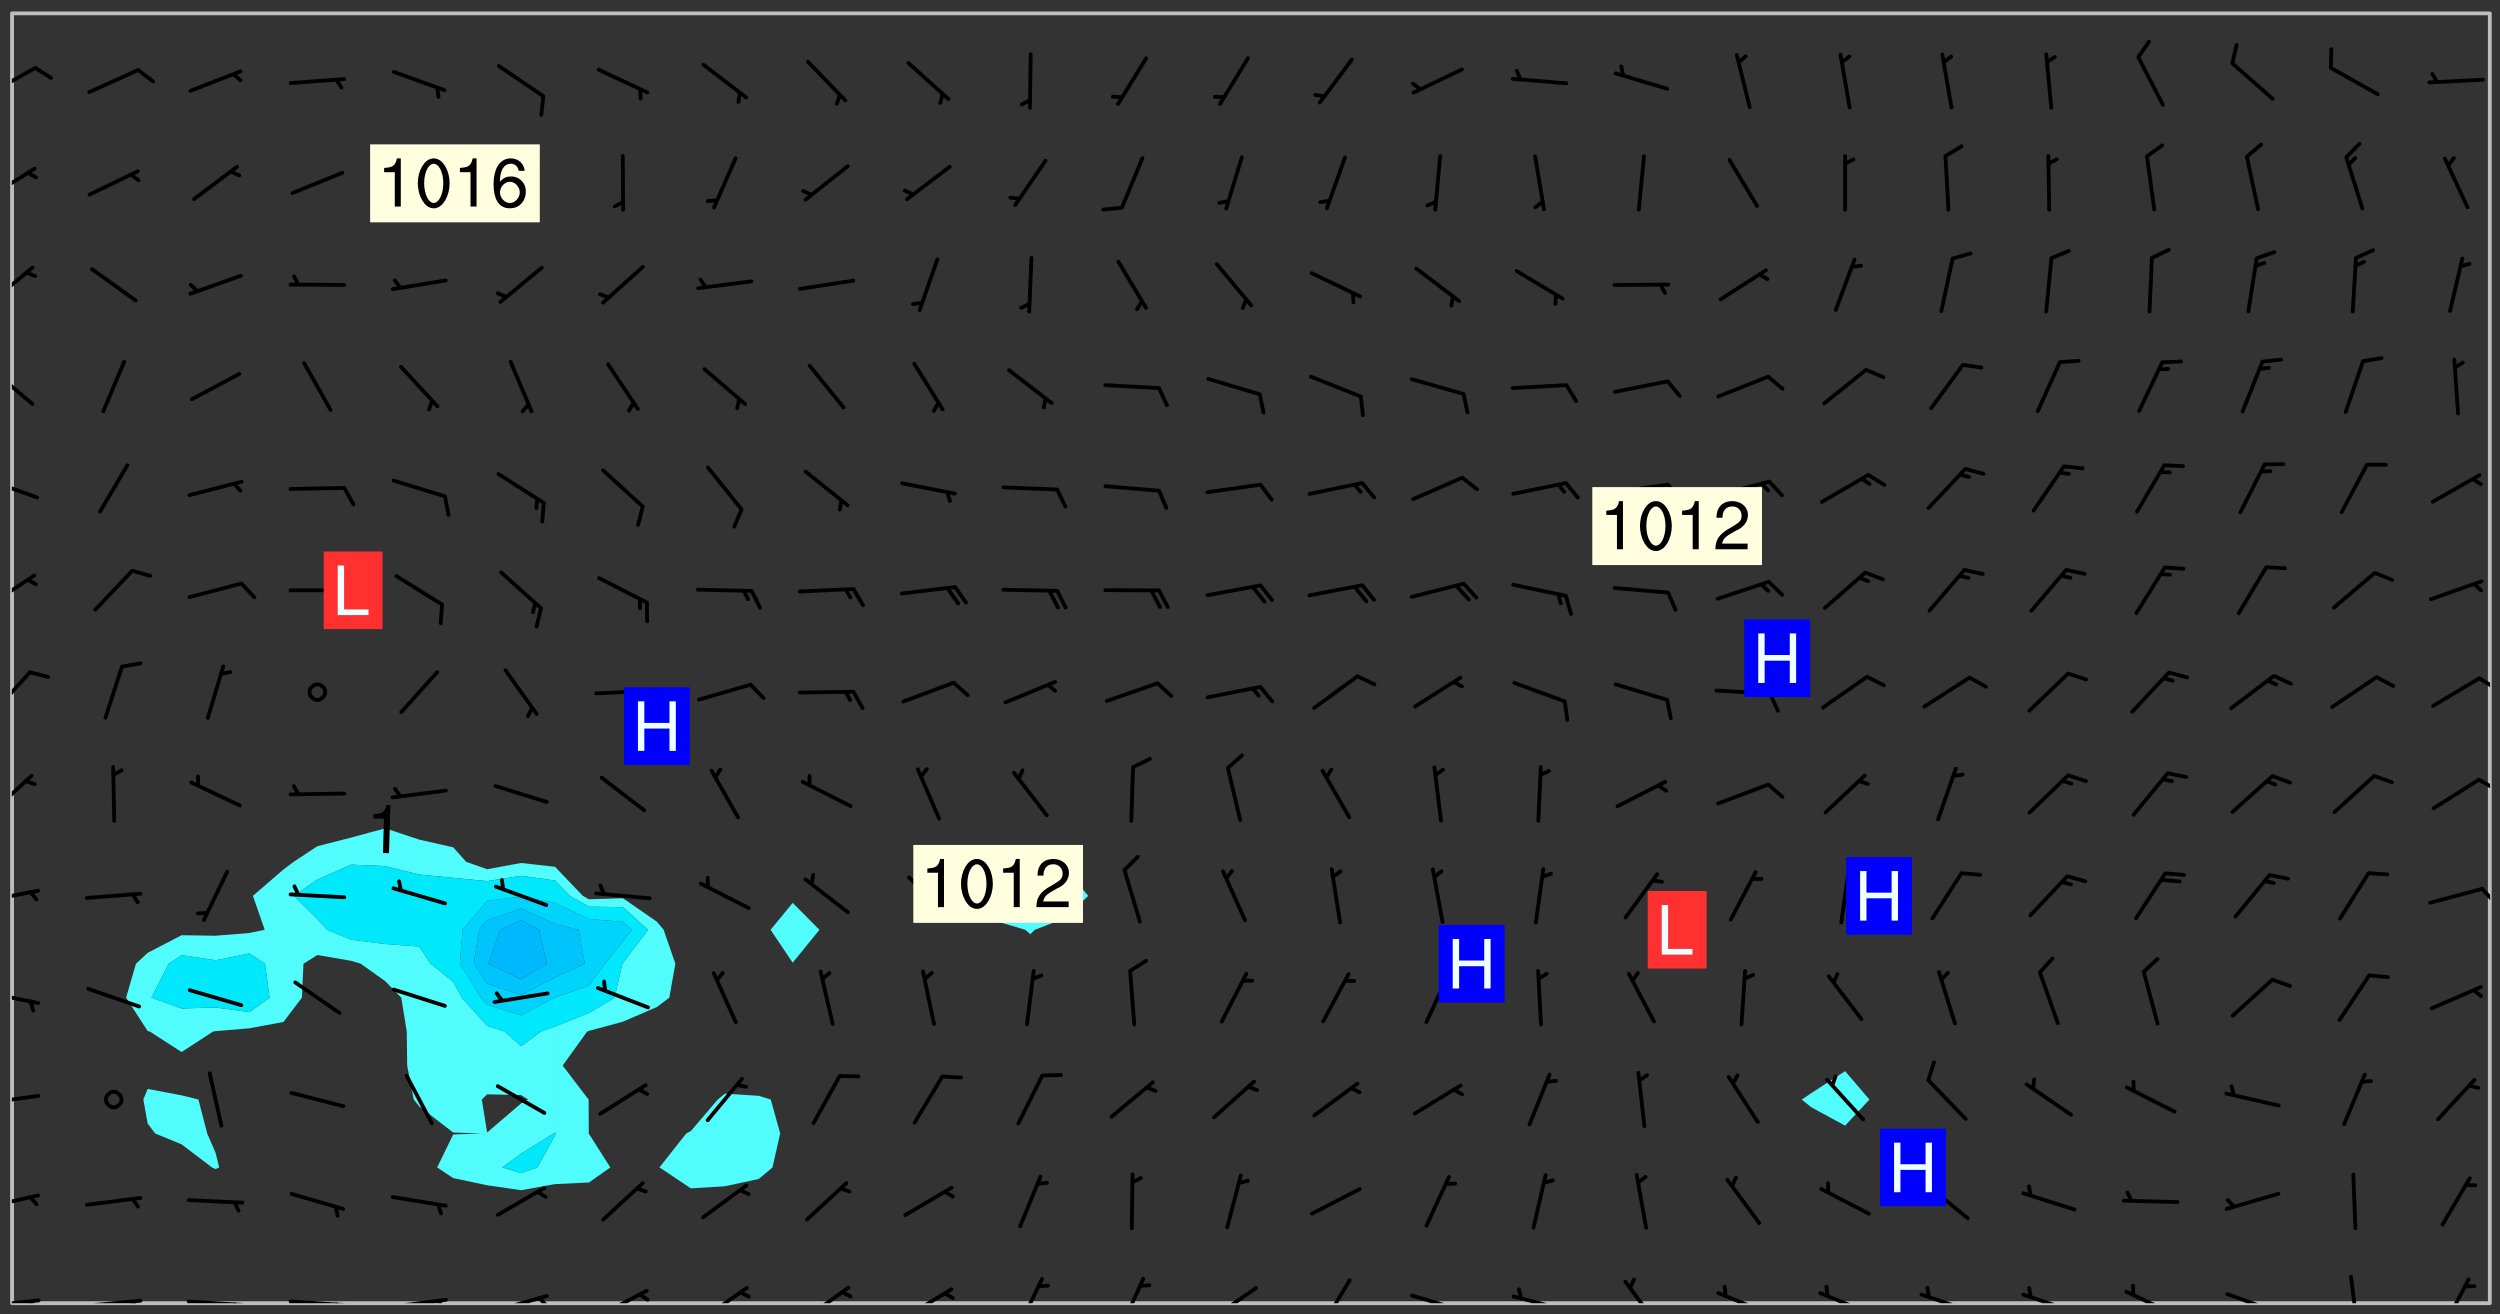 <svg xmlns="http://www.w3.org/2000/svg" role="img" xmlns:xlink="http://www.w3.org/1999/xlink" viewBox="142.45 309.95 326.84 171.84"><rect x="142.45" y="309.95" width="326.84" height="171.84" fill="#333333" stroke="none"/><defs><clipPath id="a"><path d="M144 311.672h1v168.656h-1zm0 0"/></clipPath><clipPath id="b"><path d="M144 311.672h324v168.656H144zm0 0"/></clipPath><clipPath id="c"><path d="M467 311.672h1v168.656h-1zm0 0"/></clipPath><clipPath id="d"><path d="M144 479h4v1.328h-4zm0 0"/></clipPath><clipPath id="e"><path d="M146 479h2v1.328h-2zm0 0"/></clipPath><clipPath id="f"><path d="M153 479h9v1.328h-9zm0 0"/></clipPath><clipPath id="g"><path d="M159 479h2v1.328h-2zm0 0"/></clipPath><clipPath id="h"><path d="M166 479h9v1.328h-9zm0 0"/></clipPath><clipPath id="i"><path d="M172 480h2v.328h-2zm0 0"/></clipPath><clipPath id="j"><path d="M180 479h8v1.328h-8zm0 0"/></clipPath><clipPath id="k"><path d="M186 480h2v.328h-2zm0 0"/></clipPath><clipPath id="l"><path d="M193 479h8v1.328h-8zm0 0"/></clipPath><clipPath id="m"><path d="M199 479h2v1.328h-2zm0 0"/></clipPath><clipPath id="n"><path d="M206 479h9v1.328h-9zm0 0"/></clipPath><clipPath id="o"><path d="M212 479h3v1.328h-3zm0 0"/></clipPath><clipPath id="p"><path d="M220 478h8v2.328h-8zm0 0"/></clipPath><clipPath id="q"><path d="M225 478h3v2.328h-3zm0 0"/></clipPath><clipPath id="r"><path d="M234 478h7v2.328h-7zm0 0"/></clipPath><clipPath id="s"><path d="M247 478h7v2.328h-7zm0 0"/></clipPath><clipPath id="t"><path d="M260 478h8v2.328h-8zm0 0"/></clipPath><clipPath id="u"><path d="M275 476h4v4.328h-4zm0 0"/></clipPath><clipPath id="v"><path d="M288 476h5v4.328h-5zm0 0"/></clipPath><clipPath id="w"><path d="M300 478h7v2.328h-7zm0 0"/></clipPath><clipPath id="x"><path d="M315 477h5v3.328h-5zm0 0"/></clipPath><clipPath id="y"><path d="M326 479h9v1.328h-9zm0 0"/></clipPath><clipPath id="z"><path d="M340 479h8v1.328h-8zm0 0"/></clipPath><clipPath id="A"><path d="M354 477h6v3.328h-6zm0 0"/></clipPath><clipPath id="B"><path d="M366 478h8v2.328h-8zm0 0"/></clipPath><clipPath id="C"><path d="M380 478h8v2.328h-8zm0 0"/></clipPath><clipPath id="D"><path d="M393 478h8v2.328h-8zm0 0"/></clipPath><clipPath id="E"><path d="M406 478h8v2.328h-8zm0 0"/></clipPath><clipPath id="F"><path d="M420 478h8v2.328h-8zm0 0"/></clipPath><clipPath id="G"><path d="M433 478h8v2.328h-8zm0 0"/></clipPath><clipPath id="H"><path d="M449 476h2v4.328h-2zm0 0"/></clipPath><clipPath id="I"><path d="M461 476h5v4.328h-5zm0 0"/></clipPath><clipPath id="J"><path d="M144 465h4v4h-4zm0 0"/></clipPath><clipPath id="K"><path d="M144 452h4v3h-4zm0 0"/></clipPath><clipPath id="L"><path d="M144 439h4v3h-4zm0 0"/></clipPath><clipPath id="M"><path d="M144 426h4v2h-4zm0 0"/></clipPath><clipPath id="N"><path d="M466 425h2v4h-2zm0 0"/></clipPath><clipPath id="O"><path d="M144 411h3v6h-3zm0 0"/></clipPath><clipPath id="P"><path d="M466 411h2v3h-2zm0 0"/></clipPath><clipPath id="Q"><path d="M144 397h3v7h-3zm0 0"/></clipPath><clipPath id="R"><path d="M466 398h2v3h-2zm0 0"/></clipPath><clipPath id="S"><path d="M144 384h4v6h-4zm0 0"/></clipPath><clipPath id="T"><path d="M144 372h4v4h-4zm0 0"/></clipPath><clipPath id="U"><path d="M144 357h3v7h-3zm0 0"/></clipPath><clipPath id="V"><path d="M144 344h3v6h-3zm0 0"/></clipPath><clipPath id="W"><path d="M144 331h4v5h-4zm0 0"/></clipPath><clipPath id="X"><path d="M144 318h4v5h-4zm0 0"/></clipPath><g id="Y" clip-path="url(#clip1)"><path fill="#fff" fill-opacity="0" fill-rule="evenodd" d="M0 0h1000v1000H0zm0 0"/><path fill="#d3d3d3" fill-opacity="0" fill-rule="evenodd" d="M162.152 355.867l-.234.293.059.234.117.172.176.234.293.348.113.059.117-.172.059-.234.176-.176.465-.176h.699l.234.293.289.816.059.176.176.23.352.234.699.699.172.176.234.348.234.41.289.582.41.465.23.234.234.176.117.23.176.293.172 1.164v.234l.059.289.059.117.117.117.348.41.117.172.176.176.176.234.117.172.172.352.059.234.234.406.234-.059-.176.176-.059.93h-.582l-.234-.113-.348.113-.117.117-.059.293-.059.176-.117.172-.465.293-.059.234-.059.113v.645l.059.172v.41l.059.059v.406l.059.406.117.176.059.059.23.641-.059.293v.699l-.059.582v.234l-.059.23-.055.352v1.922l.055.117h.426l-.367.117-.023.352.891 1.168 1.742.539 1.34.359v.539l.09.809.535.715 1.52.27.891-.086.09 1.164.535.18 1.16-.18 2.055-.984 1.16-.363 1.879-.176 1.695-.18-.18.719-1.516.086-1.25.09-.805.27-1.074.809.27.719.535.898-.18.625-.266.809.266 1.078.625.898.805.18 1.25-.18-.266.723.098.504.055.293v.172l.059.293v.406l.176.117.352.117h.406l.293-.176.113-.117.059-.117.117-.23.059-.176.352-.465.23-.176.176-.059.176.059.059.176.117.988.055.469.059.172.117.234.176.059.816.059h.289l.117.234.059.406.059.352v1.105l.117.293.117.348.289.699.176.352.582.754.352.176.172.059.469.234.641.465.348.234.293.176.293.055.23.062.816.348.293.176.113.172.352.352.117.176.523.641v.289l.059.352v.348l.059.352.059.289.117.059.172.059h.176l.582.234.176.117.176.289.176.234.113.234.293.23.117.117v.41l.059.055.289.234.234.117.059.117.117.172.059.117.23.234.059.176.234.059.117.059-.117.113-.059.117v.117l-.117.293-.117.289v.582l.176.117.117.059.059.117.117.117.113.059.176.348.059.352.059.406v.176l-.059.176-.117.699v.172l.117.176.293.293h.406l.176.117.117.172.117.293v.234h-.527l-.23-.234h-.234l-.176.059-.059.699.059.348.117.176.176.41.117.23.289.469.176.055h.523l.234.059.758.641.059.293v.234l.059.059.23.348v.352l-.117.172v.293l.293.289.293.176.172.059.293.176.293.117.582.406.289.234.293.176.219.16.016.012.23.176.641.523.176.234.117.176.176.176.113.172v.641l.117.176.469.117.582.117.234.059.23.113.293.117.113.059.586.352.289.172.176.062.176.055.176.059.699.352.289.176.234.055.289.176.234.117.641.406.293.117.172.059.234.059.41.059.23.059.234.117.059.172-.41.176.469.059.059.293.113.234.176.055.234.059.176.059.406.117.641.234.117.172.059.234v.176l-.059.117-.059.406.234.234.117.059.348.117.641.23.176.117.289.117.176.176.234.465.582 1.105.176.176.348.176.176.117.352.117 1.047.523.234.059.465.113.293.059.465.176.758.582.234.234.348.465.176.176.289.234.816.699.293.176.289.289.293.176.293.289.695.641.176.176.293.234.289.234.469.289.641.582.348.234.234.293.348.348.352.465.934.992.348.406.117.176.234.059.113.117.645.176.23.113.234.059.293.176.23.117.934.699.406.406.234.176.406.176.234.117.816.348.348.234.234.117.293.289.23.117.758.352.352.172.23.059.293.117.234.059.871.176h.816l.469.23.172.059.875.699.465.117.293.059.176.059.23.059.469.059.348.059.352.059.406.059h.293l.172.059v.23l.176.176h.293l.348.059.352.059.699.117h.641l.465-.234.293-.176.172-.117.41-.172.289-.176.934-.465.469-.293.523-.293.465-.172.465-.176 1.051-.465.289-.117.41-.117.289-.117.527-.176 1.516-.699.582-.348.289-.059.293-.059.348-.117.875-.23.352-.117h.113l.234-.059.875-.234.234-.059h.812l.352-.059.816-.117.172-.059.352-.055.293-.059.23-.059.816-.176.176-.059h.348l.234-.059.465-.117.758-.172.234-.059h.348l.41-.117.289-.059 1.285-.059h.289l.41-.059.23-.059h.176l.875-.117h.406l.41-.117h.348l.352-.113.871-.059h1.75l1.047.289.41.117.289.117.352.117.289.117 1.051.172.289.059h.293l.293.059.172.059.41.059.172.059.117.059h.117l.117.059.352.059h.113l.41.066 1.922.395 1.926.395 1.52.449 1.695.719 2.145.805 1.605-.719 1.43-.805 1.16-1.078 1.25-.449 3.035-.719 1.875-.359 2.145-1.348 2.234-1.254 2.5-1.258 1.695-.449 1.785-.18 1.16-.27.625.539 1.34-.27.715-.988.984-1.344.445-.18.805-.359 1.875-.539 1.785-.449 1.25-.27 1.16-.09 1.699-.09 1.961-.27 1.25-.09h.539l.625-.09h.891l2.145-.18 2.41-.18 2.59-.09 1.695.18 1.609.09 1.43.359 1.16.719 1.875.988 1.16 1.527.266.715.629.09.355.898.535.539.535 1.527 1.074.359h.535l-.805.535.09 1.707.715 2.695.891.805.895.988.715 1.258 1.785.539 1.52-.18.355 1.344 1.609-.805.98-.539.27.27.316-.215.219-.145.801.449.449-.359h.355l.535-.27.539-.719.535-.27.625-.988 1.16.449.84.371 1.395.617 1.695-.18h1.605l1.785.09.18-1.707.535-1.344.805.27.492.848.402.406-.09.539v.359l.715.449.711-.27h1.43l.359.988.445 1.258.715 1.344 1.25.629 1.695.629.715-.18.18-.539.98-.09.449.359.086 1.258-.266.629-.535.18v.539l.715.984.266.539.984.988.801 1.078-.266.359-.09.898-.625 2.332-.355 2.066-.09 1.793-.18.719-.09.539v1.438l-.98 1.883-.359 1.707-.535.898-.805 1.168-.266.539 2.055 1.254.086.359-.355.539-.09-.18v.809l.09 1.438-.445.715-1.074.094-.266.715.535.898.805.719 1.16.809 1.34.27.445.359-.355.449-1.789-.09-1.25-.449-.715-.719-.625-.09-.176 3.59-.188 1.309h89.359V311.703h-55.27v49.082l.762.125 3.289.543 2.023 2.836v2.754l2.352.332 2.348.332h4.051l-1.379 4.16-2.023.707-2.023.703-.543.344-2.594 1.617-.188.117-2.023-2.078-.73-2.742-2.672-2.078-1.375-3.5-.066-.082-1.957-2.672 2.75-1.418v-49.082H294.422v91.414l.117.031.133.012.074.074.105.047.09.059.086.059.09.059.297.297.059.09.031.117.027.117.016.137-.031.117-.059.09-.059.086-.043.105-.047.102-.027.121v.145l.176.27.148.148.074.086.074.074.043.105.062.09.059.086.043.105.059.09.047.102.043.105.059.086.117.18.074.074.062.086.059.09.043.105.059.09.059.086.062.09.059.09.043.102.117.18.074.074.059.086.074.074.09.059.105.047h.148l.133-.016.133.016.102-.047.074-.074.047-.102-.016-.133v-.148l-.047-.105-.027-.117-.047-.102-.027-.121-.043-.102-.062-.09-.043-.102-.043-.105-.031-.117-.016-.133-.012-.137.086-.059.059-.086.121-.031.043.105.016.133v.117l.059.102.059.09.09.059.148.148.059.09.043.105-.012.102.086.059.105.047.086.059.09.059.074.074-.117.027-.105.047-.086.059-.074.074-.059.09-.062.086-.027.121-.047.102-.043.105-.031.117-.012.133-.016.133v.148l.027.117.047.105.043.102.059.09.074.074.09.059.074.074.09.059.059.09.043.105.047.102.117.031.133.016h.148l.117-.031.105.043.043.105.047.102.027.121L299.5 410l.027.117.031.121.027.117.105.043.102.047.133-.016.148.148.062.086.074.074.07.074.09.062.105.043.102.043.117.031.137.016.117-.031.074-.074.027-.117-.012-.133-.031-.121-.027-.117.043-.105h.117l.09.062.117.027h.148l.133.016h.148l.133.016.133-.016h.148l.133-.016.133-.012.137.012.117-.027.133-.016.191-.059-.059.176-.016.133-.027.121-.016.133-.059.086-.133.016-.105.047-.105.043-.117.031-.117.027-.266.031h-.148l-.133.016-.074.074.059.086.148.148.117.18.074.07.09.062.09.059.086.059.09.059.102.043.105.062.105.043.086.059.105.047.102.043.18.117.059.09-.043.102-.047.105.016.133.223.223.059.09.043.102.031.121.043.102.016.133.031.117.012.137.031.117.148.148.102.043.105.043.117.031.133.016.137.016h.117l.117-.031.09-.059.043-.105.047-.102.043-.105.031-.117.012-.133v-.148l-.012-.133-.016-.133-.031-.117-.043-.105-.047-.105-.043-.102-.043-.105-.016-.133.016-.133.027-.117.031-.117.027-.121.047-.102.09-.059.086-.062.074-.074.09-.059.223-.223.059-.086.074-.074.117-.18.059-.086v-.148l-.074-.074-.102-.047-.105-.043-.102-.043-.059-.09-.047-.105-.027-.117.09-.059.117-.031.102-.043.18-.117.148-.148.012-.133-.012-.105-.09-.059-.133.016h-.148l-.133.016-.133-.016-.121-.031-.086-.059-.074-.074-.059-.09-.062-.086-.117-.18-.059-.086.031-.121.086-.059.121-.031.059-.086v-.121l-.031-.117-.059-.09-.059-.086-.047-.105-.027-.117-.016-.133.059-.09.074-.074.09-.059.117-.18.074-.074.059-.086.148-.148.121-.031.133-.016.133.016.074.074.043.105.016.133-.031.117-.117.031-.133.012-.148.148-.043.105-.047.102-.027.121-.031.117v.148l.031.117.043.105.059.09.074.07.074.074.117.031.121.027.117-.027.133-.016h.117l.09.059.074.074.047.105.059.086.102.047.133.016.105.043.086.059-.012.105-.074.074-.18.117-.059.09-.09.059-.07.074-.074.074-.062.09-.027.117-.016.133.016.133-.016.133v.148l.016.133.027.117.031.121.074.074.09.059.086.059.09.059.117.031v.086l-.102.047-.09.059-.266.031-.117.027h-.148l-.105.043-.102.047-.059.09-.062.234-.012.133-.031.121-.016.133v.293l-.012.133.012.137.016.133.133.016.133.012.121.031.086.059.074.074.047.105.043.102.016.133v.445l-.016.133v.445l.031.266.027.117.016.133.031.117.086.211.031.266v.148l-.031.117-.027.117-.031.121-.027.117-.031.117-.031.121-.012.133-.016.133.09.059.117-.031.102.016.047.105-.031.266v.441l-.043.105-.047.105-.043.102-.043.105-.059.086-.031.121-.043.117-.031.117-.016.133.016.133.059.09.105.047.086.059.059.086-.012.137-.031.117-.043.102v.445l-.016.133v.148l-.031.117-.043.105-.027.117-.047.105-.043.102-.031.121-.027.117-.031.133-.031.117-.027.117-.043.105-.031.117-.031.121-.012.133-.016.133v.297l.027.117v.148l.047.398.027.117.059.09.121.031h.148l.133-.016.059.09v.117l-.059.09-.09.059-.102.043-.105.047-.09.059-.086.059-.137.016-.117-.031-.133-.016-.102.047-.062.086-.012.137-.016.133-.031.117-.027.117-.016.133-.031.121v.297l.016.133.031.117v.148l.012.133v.148l-.027.117-.047.102-.027.121-.031.117-.059.09-.074.074-.102.043-.105.047-.117.027-.121.031-.102-.047.059-.086.105-.047.027-.117.031-.117.027-.121.031-.117v-.148l.016-.133-.031-.117-.043-.105-.105.016-.074.074-.102.043-.09.062-.074.074-.043.102-.016.133-.031.117L304.25 426l-.031.117-.027.117-.031.121-.027.117-.031.117-.043.105-.09.059h-.09l-.117-.031-.031-.086.016-.137-.031-.117v-.148l-.012-.133v-.148l-.062-.234-.027-.121-.043-.102-.047-.105-.059-.086-.059-.09-.043-.105-.062-.086-.148-.148-.07-.074-.105-.047-.105-.043-.102-.043-.297-.297-.09-.074-.086-.059-.105-.043-.09-.062-.086-.059-.105-.043-.09-.059-.086-.062-.074-.07-.105-.047-.086-.059-.105-.043-.09-.062-.102-.043-.105-.043-.086-.059-.105-.047-.105-.043-.102-.047-.09-.059-.102-.043-.105-.043-.09-.062-.117-.027-.133-.016-.133.016H299.75l-.133.016-.117-.031-.09-.059-.074-.074-.09-.059-.102-.047h-.148l-.121-.027-.102-.043-.074-.074-.117-.18-.09-.059-.102-.043-.09-.062-.105-.043-.09-.059-.086-.059-.105-.047-.059-.086-.059-.09-.043-.105-.047-.102-.074-.074-.086-.059-.074-.074-.09-.059-.223-.223-.043-.105-.031-.266.105-.043h.145l.105.043.074.074.09.059.086.059.105.047.09.059.148.148.07.074.148.148.062.086.074.074.086.059.074.074.09.062.09.059.086.059.27.176.102.047.105.043.102.043.047-.074.059-.086.074-.074.07-.074.105.043.074.074.059.09.043.102.047.105.043.105.121.027.117-.027.074-.09.043-.105.059-.09.074-.074.105-.043.117-.027.133.012.09.059.148.148.059.09.043.105.047.102.043.105.043.102.105.047.105.043.133.016.086-.059.059-.09.074-.074.105-.043.117.027.105.047.102.043.105.043.102.047.18.117v.117l-.016.133.016.133.016.137.059.086.102.047.121.027.117.031h.148l.117-.031.059-.09.18-.117.059-.09.074-.074.059-.086.117-.18.18-.117.117.031.09.059.043.074-.016.133v.117l.09.059h.148l.133-.016.133-.012.266-.031.105-.043.117-.031.121-.027.074-.074.07-.074.062-.09-.016-.105-.047-.102-.102-.043-.105-.016-.117.027-.266.031h-.148l-.074-.074-.09-.059-.117-.031-.117-.027-.133-.016h-.148l-.133.016h-.297l-.105-.047-.148-.148-.043-.102-.059-.09.223-.223.086-.059.105-.043.117-.031.133-.016.133.016.137.016.102.043.133-.012.09-.062.102-.043.062-.09-.047-.102-.09-.059-.117-.031-.102-.043-.059-.09-.062-.09v-.117l.016-.133.105-.047.074-.07v-.121l-.09-.059-.031-.117.09-.059.074-.074.043-.105.059-.09.047-.102.016-.133v-.148l-.047-.105-.043-.102-.09-.059-.133-.016-.102-.043-.137-.016-.117-.031h-.445l-.133-.016-.133-.012-.133-.016-.117-.031h-.148l-.133-.016-.133-.012-.266-.031-.121-.043-.086-.059-.074-.074v-.148l.012-.133.105-.047.102-.043.133-.016h.152l.133-.016h.293l.121.031.102.043.09.059.234.062.121-.047.09-.059.102-.043.133-.016.105.043.102.047.133.012.121-.027h.145l.121-.031.117-.027.105-.047.074-.074.086-.059.148-.148.059-.086.047-.105.027-.117.016-.105-.102-.043-.09-.059-.117-.031-.105-.043-.09-.062-.074-.086-.074-.074-.102-.043-.105-.047-.102-.043-.059-.09-.047-.102-.086-.211-.062-.086-.059-.09-.074-.074-.086-.059h-.27l-.117.031-.09.059-.102.043-.133.016-.105-.016-.027-.117-.062-.09-.117-.031-.102-.043-.148-.148-.031-.117-.016-.105.074-.074.18-.117.117-.027.117-.031.137.016.102.043.105.043.102.047.105.043.117.031.133.016.117.027.133.016.105-.016.09-.059-.074-.074-.105-.043-.074-.074-.074-.09-.148-.148-.086-.059-.09-.059-.074-.074-.09-.059-.102-.047-.121-.027-.102-.047-.105-.043-.117-.031-.102-.043-.121-.031h-.148l-.117.031-.105.043-.086.062-.18.117-.086.059-.09.059-.105.047-.086.059-.105.043-.102.043-.105.047-.074.074-.059.09-.059.086-.047.105-.059.086-.074.074-.133-.012-.117-.031h-.117l-.074.074-.09.059-.074.074-.09.059-.086.059-.105.047-.102.043-.137.016-.102-.043-.148-.148-.105-.047h-.086l-.105.047-.102.043-.121.031-.117-.031-.074-.074v-.117l.031-.121.074-.07.059-.09.074-.074.117-.031.105-.043h.293l.133-.016.137-.016.102-.043.09-.059.102-.047.09-.059.133-.012.09.059.133.012.09-.059.086-.059.105-.043.09-.059.086-.062.09-.059.148-.148.059-.086.059-.09.105-.043.133-.016.117.027.121.031.059-.059.059-.09.031-.266.027-.117.105.012.133.016.102-.043.09-.059.059-.09.074-.074.059-.09.047-.102.012-.133-.012-.133-.047-.105-.148-.148-.059-.09-.059-.086-.043-.105v-.445l.016-.133v-.148l.012-.133-.059-.059-.09.059-.102-.043-.18-.117-.086-.059-.062-.09-.059-.09-.074-.074-.086-.059-.121.031-.102.012-.105.047-.086.059-.105.043-.148.148-.09.059-.086.059-.09.062-.105.043-.133.016v-.121l.105-.043.117-.031.074-.07.043-.105v-.148l-.027-.117-.148-.148-.133-.016h-.148l-.117.031-.105.043-.102.043-.09.062-.117.027-.074-.074.012-.133-.043-.102-.043-.105-.09-.059-.117.027-.121.031-.117.031-.102.043-.121.031-.102.043-.105.043-.09.059-.102.016v-.117l.016-.133-.059-.09-.074.043-.148.148-.059.09-.074.074-.047.105-.043.102-.074.074-.059.09-.074.074-.059.086-.074.074-.09.062-.074.07-.074.074-.102.016-.133.016-.105-.043v-.121l.148-.148.043-.102.059-.09.047-.102.043-.105.059-.09.031-.117.043-.102.031-.121.027-.117.047-.105.043-.102.043-.105.074-.07.09-.062.09-.059.102-.043h.297l.266-.031.105-.043-.074-.074-.117-.031-.105-.043-.09-.059-.102-.047-.09-.059-.102-.043-.105-.043-.09-.062-.086-.059-.105-.043-.102-.043-.121-.031-.117-.031-.102-.043L297.5 410.25l-.102-.043-.09-.059-.043-.105-.016-.133.102-.043.133-.016.137.016.133-.016.102-.043.059-.09.016-.105-.09-.059-.074-.074-.102-.043-.09-.059-.148-.148-.043-.105-.016-.133v-.293l-.059-.09-.09-.059-.074-.074-.043-.105-.031-.117-.059-.09-.074-.074-.117-.027-.074-.074-.09-.059-.09-.062-.086-.059-.074-.074-.059-.086-.047-.105-.086-.059-.148-.148-.195-.059-.133.016-.102.043-.074.074-.047.102-.043.105-.059.09-.059.086-.297.297-.09.059h-.086l-.062-.086-.043-.105.031-.117.059-.09.027-.117-.012-.133-.09-.062-.105.047-.117.027-.117.031-.27.176-.102.047-.117.027-.105.047-.09.059-.102.043-.059-.086-.047-.105.016-.133.047-.105.07-.074.074-.07.059-.09v-.148l-.043-.105h-.238l-.102.047-.031.117-.027.117-.031.121-.074.043-.133.016-.074-.047-.043-.102-.043-.105-.047-.102-.043-.105-.121.031-.102.043-.133.016-.117.031-.105.043-.09.059-.102.047-.121.027-.133.016-.102-.043-.059-.09-.047-.105-.043-.102-.043-.105v-.117l.059-.09.086-.059.18-.117.102-.047.105-.043.105-.059.102-.043.09-.062.102-.043.105-.059.102-.047.09-.059.105-.043.102-.043.09-.062.102-.043.137-.016.117.031.102.043.121.031.102.043.105.047.102.043.105.043.102.047.105.043.102.043.105.047.086.059.105.043.117.031.105.043.102.047.09.059.105.043.102.043.105.047.117.027.102.047.121.027h.148l.086-.059.016-.102.059-.09-.027-.117-.074-.074-.117-.18-.074-.074-.09-.074-.18-.117-.086-.059-.105-.043-.102-.047-.27-.176-.059-.09-.074-.074-.059-.09-.043-.102-.031-.117-.016-.137v-.562l-.012-.133-.016-.133-.031-.117-.016-.133-.012-.133-.031-.121-.223-.223-.059-.086-.016-.105.031-.117.133-.016v-91.414H172.992v1.453l-.059.234-.352 1.051-.172.523-.117.348-.176.41-.117.172-.234.293-.23.059h-.352l-.117.059-.23.406v.293l.117.176.23.23.117.234.641.758.293.465.176.234.23.352.234.348.641.816.176.465.172.41.117.695.176.469.117 1.398.059.465v.875l.117 1.047v4.781l-.059.465-.352 1.281-.176.523-.113.41-.352.93L172.934 336l-.234.582-.117.176-.172.348-.176.406-.352.816-.059.293-.113.293-.117.289-.059.176-.117.875-.059.406-.059.117-.059.176-.059.172-.23.527-.117.172v.234l-.117.234-.059.172-.176.586v.289l-.059.176v.293l-.059.113-.059.527v.172l-.055.234v2.621l-.176.816-.117.176-.176.234-.117.172-.113.234-.586.934-.23.289-.293.465-.176.234-.289.352-.352.699-.113.23-.176.41-.176.23-.406.527-.816.699-.293.172-.289.234-.176.117-.176.176-.523.406-.527.176-.172.176-.234.055-.641.176h-.758m12.211 31.023l-1.074.449.359.895 1.25-.715.445-.539-.98-.09"/><path fill="#d3d3d3" fill-opacity="0" fill-rule="evenodd" d="M201.508 416.598h-.895l.449.629.98.359.805-.09.445-.988-.176.09-.715-.355-.895.355m154.621 59.07l-.059-.523v-.293l.113-.293.059-.23.469-.469h.113l.117-.113.117-.059h.176l.234-.059h.348l.234.059.117.059.23.172.059.176.117.582v.293l-.117.176-.172.289-.176.176-.527.523-.23.234-.117.059h-.176l-.117-.059-.406-.293-.176-.117-.117-.059-.059-.113-.055-.117m6.641-10.957l-.059-.172v-1.109l.059-.172.176-.059.172-.059h.176l.234-.059.117.059.059.699-.059.172-.117.176-.117.059-.234.523-.113.059h-.234l-.059-.117m9.613-14.391l-.117-.176v-.699l.293-.875.117-.172.176-.352.113-.23.117-.293.352-.758.117-.23.172-.234h.176l.117-.059h.641l.117.059.234.234.172.113.352.293.117.117.113.176v.113l.117.059.117.117v.699l-.059.176v.23l-.059.176-.348 1.051-.117.23-.117.234-.117.059-.23.234-.641.289h-.875l-.41-.117-.641-.465"/><path fill="none" stroke="#bebebe" stroke-linecap="round" stroke-linejoin="round" stroke-miterlimit="10" stroke-width=".5" d="M467.957 311.695H144.027v168.625h323.93v-168.625"/><g clip-path="url(#a)"><path fill="#fff" fill-opacity="0" fill-rule="evenodd" d="M144 475.891v4.438h.004H144V311.672h.004H144v164.219"/></g><g clip-path="url(#b)"><path fill="#fff" fill-opacity="0" fill-rule="evenodd" d="M144.004 480.328V311.672h48.816v106.57l-4.438 1.203-4.438 1.133-3.113 2.051-1.324.996-3.992 3.445 1.539 4.438-1.988.414-4.438.363-4.438-.07-4.438 2.309-1.531 1.422-1.289 4.438 2.82 4.359v7.57l-.562 1.387.562 3.133.98 1.305 3.457 1.422 3.969 3.016.469.223.477-.223-.477-1.934-1.09-2.504-1.145-4.438-2.203-.547-4.438-.84v-7.57l.297.078 4.141 2.672 4.098-2.672.34-.062 4.438-.371 4.441-.832 2.41-3.172.207-4.438 1.82-1.141 4.438.766 1.23.375 3.207 2.285 2.094 2.152.715 4.438.055 4.441.855 4.438.723.895 4.438 3.418 3.707.125-3.707.133-2.098 4.305 2.098 1.395 4.438.938 4.438.645 4.441-.797 4.438-.211 2.785-1.969-2.785-4.383-.031-.055-.02-4.438-3.395-4.438 3.195-4.441.25-.098 4.438-1.203 4.438-1.914 1.621-1.223.797-4.438-1.535-4.438-.883-1.055-4.438-3.07-4.438.141-.812-.453-3.625-3.797-4.441-.5-4.438.82-2.734-.965-1.703-1.902-4.438-1.004-4.441-1.48V311.672h44.387V452.938l-.926.762-3.516 4.121-.602.316-3.5 4.438 4.102 2.734 4.441-.27 4.438-.957 1.797-1.508 1.008-4.438-1.234-4.438-1.57-.488-4.438-.273V311.672h8.875v116.316l-2.891 3.52 2.891 4.301 3.5-4.301-3.5-3.52v-116.316h35.508v111.652l-4.438.082-4.441.082-4.438.918-2.926 2.664 2.926 2.98 4.438.34 3.781 1.117.66.578.578-.578 3.859-1.48 3.137-2.957-3.137-3.746V311.672h102.082v138.316l-4.438 2.883-1.23.828 1.23 1.004 4.438 2.406 3.184-3.41-3.184-3.711v-138.316h84.324v168.656H144.004"/></g><path fill="#50fcfc" fill-rule="evenodd" d="M161.754 444.742l-2.82-4.359 1.289-4.438 1.531-1.422 4.438-2.309 4.438.07 4.438-.363v2.68l-4.438.891-4.438-.668-1.688 1.121-2.262 4.438 3.949 1.414 4.438-.133 4.438.609 2.625-1.891-.594-4.438-2.031-1.344v-2.68l1.988-.414-1.539-4.438 3.992-3.445 1.324-.996 3.113-2.051 4.438-1.133v3.547l-4.438 1.953-3.074 2.125 3.074 3.027 1.262 1.41 3.176 1.305 4.438.555 4.441.34 1.484 2.238 2.953 2.371 1.129 2.066 3.309 3.688v8.949l-.699.68.699 4.309 4.438-3.801.918-.508-.918-.586-4.438-.094v-8.949l2.32.75 2.117 1.895 2.598-1.895 1.844-.672v13.871l-.18.117-4.262 2.637-2.453 1.801 2.453.734 2.125-.734 2.316-4.203.086-.234-.086-.117v-13.871l4.438-1.766 3.355-2 1-4.438.082-.098 3.285-4.34-3.285-2.965-4.438-.055-2.527-1.418-1.91-2.004-4.441-.613-4.438.691-8.875-.859-4.441-1.102-4.438-.191v-3.547l4.438-1.203 4.441 1.48 4.438 1.004 1.703 1.902 2.734.965 4.438-.82 4.441.5 3.625 3.797.812.453 4.438-.141 4.438 3.07.883 1.055 1.535 4.438-.797 4.438-1.621 1.223-4.438 1.914-4.438 1.203-.25.098-3.195 4.441 3.395 4.438.02 4.438.031.055 2.785 4.383-2.785 1.969-4.438.211-4.441.797-4.438-.645-4.438-.938-2.098-1.395 2.098-4.305 3.707-.133-3.707-.125-4.438-3.418-.723-.895-.855-4.438-.055-4.441-.715-4.438-2.094-2.152-3.207-2.285-1.23-.375-4.438-.766-1.82 1.141-.207 4.438-2.41 3.172-4.441.832-4.438.371-.34.062-4.098 2.672-4.141-2.672-.297-.078m0 12.09l-.562-3.133.562-1.387 4.438.84 2.203.547 1.145 4.438 1.09 2.504.477 1.934-.477.223-.469-.223-3.969-3.016-3.457-1.422-.98-1.305"/><path fill="#00e8fc" fill-rule="evenodd" d="M166.191 441.797l-3.949-1.414 2.262-4.438 1.688-1.121 4.438.668 4.438-.891 2.031 1.344.594 4.438-2.625 1.891-4.438-.609-4.438.133m17.754-11.699l-3.074-3.027 3.074-2.125 4.438-1.953 4.438.191 4.441 1.102 8.875.859 4.438-.691v2.719l-4.438.543-3.207 3.793-.355 4.438 2.75 4.438.812.906 4.438 1.406 4.332-2.312.109-.051 4.438-1.508 2.066-2.879 2.371-2.926 1.145-1.512-1.145-1.031-4.438-.383-4.438-2.109-4.441-.812v-2.719l4.441.613 1.91 2.004 2.527 1.418 4.438.055 3.285 2.965-3.285 4.34-.082.098-1 4.438-3.355 2-4.438 1.766-1.844.672-2.598 1.895-2.117-1.895-2.32-.75-3.309-3.688-1.129-2.066-2.953-2.371-1.484-2.238-4.441-.34-4.438-.555-3.176-1.305-1.262-1.41"/><path fill="#00d4fc" fill-rule="evenodd" d="M205.324 440.383l-2.75-4.438.355-4.438 3.207-3.793 4.438-.543v1.535l-4.438 1.555-1.051 1.246-.695 4.438 1.746 2.605 4.438 1.465 4.441-2.277 3.887-1.793-.809-4.438-3.078-.758-4.441-2.043v-1.535l4.441.812 4.438 2.109 4.438.383 1.145 1.031-1.145 1.512-2.371 2.926-2.066 2.879-4.438 1.508-.109.051-4.332 2.312-4.438-1.406-.812-.906"/><path fill="#00c4fc" fill-rule="evenodd" d="M206.137 438.551l-1.746-2.605.695-4.438 1.051-1.246 4.438-1.555v1.535l-2.734 1.266-1.531 4.438 4.266 2.031 3.391-2.031-1.035-4.438-2.355-1.266v-1.535l4.441 2.043 3.078.758.809 4.438-3.887 1.793-4.441 2.277-4.438-1.465"/><path fill="#fff" fill-opacity="0" fill-rule="evenodd" d="M206.137 453.02l-.699.68.699 4.309 4.438-3.801.918-.508-.918-.586-4.438-.094"/><path fill="#00b8fc" fill-rule="evenodd" d="M210.574 437.977l-4.266-2.031 1.531-4.438 2.734-1.266 2.355 1.266 1.035 4.438-3.391 2.031"/><path fill="#00e8fc" fill-rule="evenodd" d="M210.574 463.309l-2.453-.734 2.453-1.801 4.262-2.637.18-.117.086.117-.086.234-2.316 4.203-2.125.734"/><path fill="#50fcfc" fill-rule="evenodd" d="M232.766 465.309l-4.102-2.734 3.5-4.438.602-.316 3.516-4.121.926-.762 4.438.273 1.57.488 1.234 4.438-1.008 4.438-1.797 1.508-4.438.957-4.441.27m13.316-29.5l-2.891-4.301 2.891-3.52 3.5 3.52-3.5 4.301m22.191-5.758l-2.926-2.98 2.926-2.664 4.438-.918 4.441-.082v2.125l-4.441.543-3.766.996 3.766.918 4.441 1.031 4.438-1.734.227-.215-.227-.273-4.438-1.266v-2.125l4.438-.082 3.137 3.746-3.137 2.957-3.859 1.48-.578.578-.66-.578-3.781-1.117-4.438-.34"/><path fill="#00e8fc" fill-rule="evenodd" d="M272.711 427.988l-3.766-.918 3.766-.996 4.441-.543 4.438 1.266.227.273-.227.215-4.438 1.734-4.441-1.031"/><path fill="#50fcfc" fill-rule="evenodd" d="M379.234 454.703l-1.23-1.004 1.23-.828 4.438-2.883 3.184 3.711-3.184 3.41-4.438-2.406"/><g clip-path="url(#c)"><path fill="#fff" fill-opacity="0" fill-rule="evenodd" d="M467.996 480.328H468V311.672h-.004H468v168.656h-.004"/></g><path fill="#fff" fill-opacity="0" fill-rule="evenodd" d="M189.246 423.215l5.84.168.285-9.957-5.836-.168-.289 9.957"/><path fill-rule="evenodd" d="M192.98 415.191l.508.012-.18 6.293-.789-.023.129-4.488-1.387-.039.016-.555.562-.047.254-.047.23-.086.207-.133.18-.207.152-.289.117-.391"/><g clip-path="url(#d)"><path fill="none" stroke="#000" stroke-linecap="round" stroke-linejoin="round" stroke-miterlimit="10" stroke-width=".5" d="M147.496 479.965l-6.992.727"/></g><g clip-path="url(#e)"><path fill="none" stroke="#000" stroke-linecap="round" stroke-linejoin="round" stroke-miterlimit="10" stroke-width=".5" d="M146.477 480.07l.688 1.02"/></g><g clip-path="url(#f)"><path fill="none" stroke="#000" stroke-linecap="round" stroke-linejoin="round" stroke-miterlimit="10" stroke-width=".5" d="M160.812 480l-6.996.656"/></g><g clip-path="url(#g)"><path fill="none" stroke="#000" stroke-linecap="round" stroke-linejoin="round" stroke-miterlimit="10" stroke-width=".5" d="M159.797 480.098l.672 1.023"/></g><g clip-path="url(#h)"><path fill="none" stroke="#000" stroke-linecap="round" stroke-linejoin="round" stroke-miterlimit="10" stroke-width=".5" d="M174.137 480.547l-7.012-.438"/></g><g clip-path="url(#i)"><path fill="none" stroke="#000" stroke-linecap="round" stroke-linejoin="round" stroke-miterlimit="10" stroke-width=".5" d="M173.117 480.484l.508 1.117"/></g><g clip-path="url(#j)"><path fill="none" stroke="#000" stroke-linecap="round" stroke-linejoin="round" stroke-miterlimit="10" stroke-width=".5" d="M187.453 480.559l-7.016-.457"/></g><g clip-path="url(#k)"><path fill="none" stroke="#000" stroke-linecap="round" stroke-linejoin="round" stroke-miterlimit="10" stroke-width=".5" d="M186.43 480.492l.504 1.117"/></g><g clip-path="url(#l)"><path fill="none" stroke="#000" stroke-linecap="round" stroke-linejoin="round" stroke-miterlimit="10" stroke-width=".5" d="M200.746 479.883l-6.973.891"/></g><g clip-path="url(#m)"><path fill="none" stroke="#000" stroke-linecap="round" stroke-linejoin="round" stroke-miterlimit="10" stroke-width=".5" d="M199.73 480.012l.711 1.004"/></g><g clip-path="url(#n)"><path fill="none" stroke="#000" stroke-linecap="round" stroke-linejoin="round" stroke-miterlimit="10" stroke-width=".5" d="M213.961 479.387l-6.77 1.887"/></g><g clip-path="url(#o)"><path fill="none" stroke="#000" stroke-linecap="round" stroke-linejoin="round" stroke-miterlimit="10" stroke-width=".5" d="M212.977 479.66l.844.891"/></g><g clip-path="url(#p)"><path fill="none" stroke="#000" stroke-linecap="round" stroke-linejoin="round" stroke-miterlimit="10" stroke-width=".5" d="M227.004 478.699l-6.227 3.258"/></g><g clip-path="url(#q)"><path fill="none" stroke="#000" stroke-linecap="round" stroke-linejoin="round" stroke-miterlimit="10" stroke-width=".5" d="M226.098 479.172l1.012.695"/></g><g clip-path="url(#r)"><path fill="none" stroke="#000" stroke-linecap="round" stroke-linejoin="round" stroke-miterlimit="10" stroke-width=".5" d="M240.094 478.324l-5.773 4.008"/></g><path fill="none" stroke="#000" stroke-linecap="round" stroke-linejoin="round" stroke-miterlimit="10" stroke-width=".5" d="M239.254 478.91l1.09.559"/><g clip-path="url(#s)"><path fill="none" stroke="#000" stroke-linecap="round" stroke-linejoin="round" stroke-miterlimit="10" stroke-width=".5" d="M253.383 478.293l-5.727 4.074"/></g><path fill="none" stroke="#000" stroke-linecap="round" stroke-linejoin="round" stroke-miterlimit="10" stroke-width=".5" d="M252.551 478.883l1.098.551"/><g clip-path="url(#t)"><path fill="none" stroke="#000" stroke-linecap="round" stroke-linejoin="round" stroke-miterlimit="10" stroke-width=".5" d="M266.836 478.5l-6 3.66"/></g><path fill="none" stroke="#000" stroke-linecap="round" stroke-linejoin="round" stroke-miterlimit="10" stroke-width=".5" d="M265.961 479.031l1.059.625"/><g clip-path="url(#u)"><path fill="none" stroke="#000" stroke-linecap="round" stroke-linejoin="round" stroke-miterlimit="10" stroke-width=".5" d="M278.68 477.164l-3.059 6.328"/></g><path fill="none" stroke="#000" stroke-linecap="round" stroke-linejoin="round" stroke-miterlimit="10" stroke-width=".5" d="M278.234 478.086l1.227-.047"/><g clip-path="url(#v)"><path fill="none" stroke="#000" stroke-linecap="round" stroke-linejoin="round" stroke-miterlimit="10" stroke-width=".5" d="M291.914 477.129l-2.895 6.402"/></g><path fill="none" stroke="#000" stroke-linecap="round" stroke-linejoin="round" stroke-miterlimit="10" stroke-width=".5" d="M291.492 478.059l1.227-.078"/><g clip-path="url(#w)"><path fill="none" stroke="#000" stroke-linecap="round" stroke-linejoin="round" stroke-miterlimit="10" stroke-width=".5" d="M306.672 478.332l-5.781 3.996"/></g><g clip-path="url(#x)"><path fill="none" stroke="#000" stroke-linecap="round" stroke-linejoin="round" stroke-miterlimit="10" stroke-width=".5" d="M315.285 483.34l3.621-6.02"/></g><g clip-path="url(#y)"><path fill="none" stroke="#000" stroke-linecap="round" stroke-linejoin="round" stroke-miterlimit="10" stroke-width=".5" d="M327.043 479.324l6.734 2.008"/></g><g clip-path="url(#z)"><path fill="none" stroke="#000" stroke-linecap="round" stroke-linejoin="round" stroke-miterlimit="10" stroke-width=".5" d="M340.324 479.445l6.801 1.766"/></g><path fill="none" stroke="#000" stroke-linecap="round" stroke-linejoin="round" stroke-miterlimit="10" stroke-width=".5" d="M341.316 479.703l-.285-1.195"/><g clip-path="url(#A)"><path fill="none" stroke="#000" stroke-linecap="round" stroke-linejoin="round" stroke-miterlimit="10" stroke-width=".5" d="M354.941 477.512l4.199 5.637"/></g><path fill="none" stroke="#000" stroke-linecap="round" stroke-linejoin="round" stroke-miterlimit="10" stroke-width=".5" d="M355.555 478.332l.523-1.109"/><g clip-path="url(#B)"><path fill="none" stroke="#000" stroke-linecap="round" stroke-linejoin="round" stroke-miterlimit="10" stroke-width=".5" d="M367.102 479.008l6.512 2.645"/></g><path fill="none" stroke="#000" stroke-linecap="round" stroke-linejoin="round" stroke-miterlimit="10" stroke-width=".5" d="M368.047 479.391l-.125-1.219"/><g clip-path="url(#C)"><path fill="none" stroke="#000" stroke-linecap="round" stroke-linejoin="round" stroke-miterlimit="10" stroke-width=".5" d="M380.418 479.004l6.508 2.652"/></g><path fill="none" stroke="#000" stroke-linecap="round" stroke-linejoin="round" stroke-miterlimit="10" stroke-width=".5" d="M381.363 479.387l-.125-1.219"/><g clip-path="url(#D)"><path fill="none" stroke="#000" stroke-linecap="round" stroke-linejoin="round" stroke-miterlimit="10" stroke-width=".5" d="M393.656 479.203l6.66 2.25"/></g><path fill="none" stroke="#000" stroke-linecap="round" stroke-linejoin="round" stroke-miterlimit="10" stroke-width=".5" d="M394.625 479.531l-.195-1.211"/><g clip-path="url(#E)"><path fill="none" stroke="#000" stroke-linecap="round" stroke-linejoin="round" stroke-miterlimit="10" stroke-width=".5" d="M406.973 479.207l6.66 2.242"/></g><path fill="none" stroke="#000" stroke-linecap="round" stroke-linejoin="round" stroke-miterlimit="10" stroke-width=".5" d="M407.941 479.535l-.203-1.211"/><g clip-path="url(#F)"><path fill="none" stroke="#000" stroke-linecap="round" stroke-linejoin="round" stroke-miterlimit="10" stroke-width=".5" d="M420.441 478.824l6.352 3.012"/></g><path fill="none" stroke="#000" stroke-linecap="round" stroke-linejoin="round" stroke-miterlimit="10" stroke-width=".5" d="M421.367 479.262l-.059-1.227"/><g clip-path="url(#G)"><path fill="none" stroke="#000" stroke-linecap="round" stroke-linejoin="round" stroke-miterlimit="10" stroke-width=".5" d="M433.629 479.133l6.605 2.395"/></g><g clip-path="url(#H)"><path fill="none" stroke="#000" stroke-linecap="round" stroke-linejoin="round" stroke-miterlimit="10" stroke-width=".5" d="M449.805 476.844l.883 6.973"/></g><g clip-path="url(#I)"><path fill="none" stroke="#000" stroke-linecap="round" stroke-linejoin="round" stroke-miterlimit="10" stroke-width=".5" d="M465.188 477.215l-3.254 6.227"/></g><path fill="none" stroke="#000" stroke-linecap="round" stroke-linejoin="round" stroke-miterlimit="10" stroke-width=".5" d="M464.715 478.121l1.227-.012"/><g clip-path="url(#J)"><path fill="none" stroke="#000" stroke-linecap="round" stroke-linejoin="round" stroke-miterlimit="10" stroke-width=".5" d="M147.426 466.238l-6.852 1.551"/></g><path fill="none" stroke="#000" stroke-linecap="round" stroke-linejoin="round" stroke-miterlimit="10" stroke-width=".5" d="M146.43 466.465l.801.93m13.57-.828l-6.973.895m5.957-.766l.711 1.004m13.645-.52l-7.02-.332m5.996.281l.527 1.109m13.676-.246l-6.75-1.957m5.77 1.672l.25 1.199m14.137-1.32l-6.934-1.145m5.926.977l.391 1.164m13.508-3.328l-6.082 3.52m5.195-3.008l1.043.648m12.699-1.781l-5.164 4.762m4.414-4.07l1.156.406m13.156-.801l-5.66 4.168m4.836-3.562l1.105.531m12.785-1.438l-5.16 4.77m4.41-4.074l1.156.402m13.352-.5l-6.051 3.574m5.172-3.055l1.047.641m11.453-2.625l-2.66 6.504m2.273-5.559l1.223-.121M290.52 463.5l-.105 7.027m.09-6.004l1.09-.559m13.078-.352l-1.781 6.801m1.523-5.809l1.191-.285m14.613 1.086l-6.246 3.215m17.914-4.797l-2.949 6.379m2.52-5.449l1.227-.07m11.832-1.094l-1.578 6.848m1.348-5.852l1.184-.316m10.961-.715l1.223 6.918m-1.047-5.91l.969-.758m10.699.379l4.168 5.66m-3.562-4.836l.531-1.105m11.141 1.492l6.238 3.238m-5.328-2.766l-.012-1.227m12.809.16l5.457 4.426m-4.664-3.781l.234-1.203m11.668 1.707l6.695 2.129m-5.723-1.82l-.219-1.207m12.398 1.867l7.023.191m-6.004-.164l-.547-1.098m12.98 2.156l6.742-1.98m-5.758 1.691l-.859-.875m16.426-3.336l.277 7.02m14.957-6.539l-3.562 6.059m3.043-5.176l1.227.051"/><g clip-path="url(#K)"><path fill="none" stroke="#000" stroke-linecap="round" stroke-linejoin="round" stroke-miterlimit="10" stroke-width=".5" d="M147.48 453.219l-6.961.961"/></g><path fill="none" stroke="#000" stroke-linecap="round" stroke-linejoin="round" stroke-miterlimit="10" stroke-width=".5" d="M158.336 453.699l-.02-.199-.059-.191-.094-.18-.457-.375-.191-.059-.199-.02-.199.02-.195.059-.457.375-.094.18-.059.191-.02.199.02.199.059.191.094.176.457.379.195.059.199.02.199-.02.191-.059.457-.379.094-.176.059-.191.02-.199m13.059 3.43l-1.527-6.859m17.48 4.301l-6.805-1.742m18.363 3.977l-3.293-6.211m18.008 4.855l-6.094-3.5m19.332-.129l-5.938 3.754m5.074-3.207l1.066.609m12.387-1.984l-4.484 5.41m3.832-4.621l1.199.246m12.23-1.398l-3.414 6.141m3.414-6.141l2.453.047m10.969.016l-3.625 6.016m3.625-6.016l2.449.129m10.625-.266l-3.145 6.285m3.145-6.285l2.453-.059m11.988.953l-5.398 4.5m4.613-3.844l1.137.461m12.883-1.211l-5.238 4.684m4.477-4l1.152.422m13.133-.852l-5.652 4.176m4.832-3.566l1.105.527m13.199-.883l-5.992 3.672m5.121-3.137l1.059.621m11.441-2.582l-2.621 6.52m2.242-5.57l1.219-.129m10.77-1.051l.793 6.984m-.68-5.969l1.012-.695m10.684.219l3.805 5.906m-3.25-5.047l.598-1.07m11.703.562l4.723 5.203m-4.035-4.445l.414-1.156m12.133.477l4.887 5.047m-4.887-5.047l.754-2.336m12.109 2.871l5.793 3.977m-4.953-3.398l.141-1.219m12.098 1.039l6.266 3.176m-5.355-2.711l-.023-1.227m12.133 1.57l6.852 1.562m-5.852-1.336l-.324-1.184m17.418-1.508l-2.699 6.488m2.305-5.543l1.223-.117m13.523-.16l-4.773 5.156m4.078-4.406l1.188.312"/><g clip-path="url(#L)"><path fill="none" stroke="#000" stroke-linecap="round" stroke-linejoin="round" stroke-miterlimit="10" stroke-width=".5" d="M147.445 441.082l-6.891-1.395"/></g><path fill="none" stroke="#000" stroke-linecap="round" stroke-linejoin="round" stroke-miterlimit="10" stroke-width=".5" d="M146.441 440.879l.352 1.176m13.844-.523l-6.641-2.297m20.008 2.129l-6.746-1.961m19.578 2.977l-5.781-3.992m12.859.93l6.695 2.133m6.496-.504l6.938-1.125m-5.926.961l-.742-.977m13.238-.691l6.555 2.539m-5.602-2.168l-.145-1.219m14.344-1.086l2.879 6.41m-2.461-5.48l.754-.969m12.789-.18l1.586 6.844m-1.355-5.848l.926-.805m12.23-.207l1.445 6.875m-1.234-5.875l.941-.785m13.324-.262l-.875 6.973m.746-5.961l1.145-.434m11.594-.598l.535 7.008m-.535-7.008l2.07-1.312m13.121 1.695l-3.219 6.246m2.75-5.34l1.227-.016m12.609-.863l-3.324 6.191m2.84-5.293l1.227.008m12.387-1l-2.953 6.375m2.523-5.449l1.227-.066m10.855-1.18l.375 7.016m-.32-5.996l1.051-.633m10.758.012l3.277 6.219m-2.801-5.312l.691-1.016m14.023-.285l-.477 7.012m.41-5.992l1.117-.5m9.895.191l4.262 5.586m-3.641-4.773l.512-1.113m13.273-.262l2.082 6.711m-1.777-5.734l.863-.871m12.016-.062l2.344 6.625m-2.344-6.625l1.656-1.809m11.926 1.727l1.809 6.789m-1.809-6.789l1.801-1.672m15.023 2.707l-5.207 4.719m5.207-4.719l2.309.832m10.348-1.398l-3.891 5.852m3.891-5.852l2.441.238m12.152 1.293l-6.449 2.793m5.512-2.387l.961.766"/><g clip-path="url(#M)"><path fill="none" stroke="#000" stroke-linecap="round" stroke-linejoin="round" stroke-miterlimit="10" stroke-width=".5" d="M147.449 426.395l-6.898 1.348"/></g><path fill="none" stroke="#000" stroke-linecap="round" stroke-linejoin="round" stroke-miterlimit="10" stroke-width=".5" d="M146.445 426.594l.773.949m13.598-.75l-7.004.551m5.984-.473l.66 1.035m8.645 2.324l3.055-6.324m-2.609 5.406l-1.227.047m12.117-2.477l7.016.371m-5.996-.316l-.516-1.113m12.945.258l6.746 1.973m-5.766-1.684l-.246-1.203m12.656.695l6.598 2.41m-5.641-2.062l-.168-1.215m12.324 1.75l7 .645m-5.98-.551l-.473-1.133m13.137-.234l6.262 3.191m-5.348-2.727l-.023-1.227m12.781.203l5.551 4.309m-4.742-3.684l.207-1.207m12.516.328l5.117 4.816m-4.371-4.117l.32-1.184m12.281.453l5.051 4.883m-4.316-4.176l.34-1.176m13.754-.457l2.023 6.73m-2.023-6.73l1.742-1.727m11.148 1.887l2.875 6.41m-2.457-5.477l.75-.969m13.043-.23l1.086 6.941m-.93-5.934l.98-.734m12.082-.258l1.277 6.91m-1.094-5.906l.961-.762m13.297-.266l-.977 6.957m.832-5.945l1.152-.422m13.898.055l-4.156 5.668m3.551-4.844l1.215.176m12.258-1.277l-3.266 6.223m2.793-5.316l1.227-.008m11.426-1.266l-.996 6.957m.852-5.945l1.156-.414m13.707-.074l-3.801 5.91m3.801-5.91l2.445.199m11.379.199l-4.82 5.113m4.82-5.113l2.367.648m-3.066.098l1.184.324m12.336-1.457l-3.832 5.887m3.832-5.887l2.445.215m-3 .641l2.441.215m11.742-.844l-4.457 5.434m4.457-5.434l2.402.48m-3.051.309l1.203.242m12.406-1.285l-3.75 5.941m3.75-5.941l2.445.18m12.387 1.879l-6.785 1.824"/><g clip-path="url(#N)"><path fill="none" stroke="#000" stroke-linecap="round" stroke-linejoin="round" stroke-miterlimit="10" stroke-width=".5" d="M466.953 426.156l1.676 1.793"/></g><g clip-path="url(#O)"><path fill="none" stroke="#000" stroke-linecap="round" stroke-linejoin="round" stroke-miterlimit="10" stroke-width=".5" d="M146.582 411.371l-5.164 4.766"/></g><path fill="none" stroke="#000" stroke-linecap="round" stroke-linejoin="round" stroke-miterlimit="10" stroke-width=".5" d="M145.832 412.062l1.156.406m10.258-2.227l.137 7.023m-.117-6.004l1.074-.598m9.113 1.586l6.352 3.008m-5.426-2.57l-.059-1.227m12.113 2.348l7.023-.109m-6.004.094l-.59-1.074m12.91 1.48l6.973-.891m-5.957.762l-.707-1.004m13.137-.355l6.711 2.082m7.172-3.176l5.578 4.273m8.789-5.191l3.473 6.109m-2.969-5.219l.656-1.039m10.758 1.617l6.27 3.172m-5.359-2.711l-.023-1.227m14.168-.875l2.785 6.453m-2.379-5.516l.766-.957M275 410.973l4.301 5.559m-3.676-4.75l.504-1.117m14.449-.422l-.227 7.023m.227-7.023l2.203-1.082m10.191 1.176l1.617 6.836m-1.617-6.836l1.844-1.621m10.531 1.992l3.5 6.094m-2.992-5.207l.652-1.039m13.465-.289l.875 6.973m-.746-5.957l1.004-.707m12.777-.332l-.312 7.02m.266-5.996l1.109-.527m15.223 1.414l-6.254 3.203m5.344-2.738l1.008.703m13.379-.805l-6.578 2.477m6.578-2.477l1.84 1.621m10.746-2.793l-5.117 4.816m4.371-4.113l1.164.395m11.5-2.004l-2.324 6.633m1.984-5.668l1.215-.188m13.805.098l-5.055 4.883m5.055-4.883l2.332.758m-3.066-.047l1.168.379m12.586-1.363l-4.465 5.426m4.465-5.426l2.406.488m-3.055.301l1.203.246m13.145-.664l-5.23 4.688m5.23-4.688l2.305.844m-3.066-.164l1.152.422m12.91-1.121l-5.199 4.727m5.199-4.727l2.309.828m11.379-.336l-5.945 3.742"/><g clip-path="url(#P)"><path fill="none" stroke="#000" stroke-linecap="round" stroke-linejoin="round" stroke-miterlimit="10" stroke-width=".5" d="M466.535 411.883l2.129 1.219"/></g><g clip-path="url(#Q)"><path fill="none" stroke="#000" stroke-linecap="round" stroke-linejoin="round" stroke-miterlimit="10" stroke-width=".5" d="M146.367 397.844l-4.734 5.191"/></g><path fill="none" stroke="#000" stroke-linecap="round" stroke-linejoin="round" stroke-miterlimit="10" stroke-width=".5" d="M146.367 397.844l2.379.605m9.656-1.352l-2.172 6.684m2.172-6.684l2.414-.426m10.824.402l-2.02 6.73m1.727-5.754l1.203-.238m12.418 2.625l-.02-.199-.059-.191-.094-.176-.461-.379-.191-.055-.199-.023-.199.023-.191.055-.461.379-.094.176-.059.191-.02.199.02.199.059.191.094.18.461.375.191.059.199.02.199-.02.191-.059.461-.375.094-.18.059-.191.02-.199m9.941 2.613l4.699-5.223m13.004 5.473l-4.078-5.723m3.484 4.891l-.547 1.098m15.926-3.293l-7.02.328m7.02-.328l1.254 2.113m11.93-2.922l-6.754 1.949m6.754-1.949l1.707 1.762m11.746-.84l-7.027.105m7.027-.105l1.184 2.148m-2.207-2.133l.59 1.074m13.527-2.266l-6.586 2.457m6.586-2.457l1.836 1.625m11.434-1.738l-6.496 2.68m5.551-2.289l.945.781m13.383-.988l-6.633 2.316m6.633-2.316l1.805 1.664m11.641-1.191l-6.891 1.367m6.891-1.367l1.551 1.902m-2.555-1.703l.777.949m12.93-2.543l-5.668 4.156m5.668-4.156l2.211 1.066m11.234-.875l-5.93 3.773m5.066-3.223l1.07.605m13.441 1.945l-6.594-2.426m6.594 2.426l.332 2.43m13.051-2.637l-6.73-2.016m6.73 2.016l.484 2.406m12.973-3.207l-7.016-.414m7.016.414l1.023 2.234m11.668-4.449l-5.766 4.02m5.766-4.02l2.184 1.117m11.207-1.004l-5.918 3.793m5.918-3.793l2.137 1.199m10.758-1.73l-5.078 4.855m5.078-4.855l2.332.77m10.848-.906l-4.809 5.125m4.809-5.125l2.371.645m-3.07.102l1.184.324m13.23-.629l-5.605 4.242m5.605-4.242l2.223 1.031m-3.039-.414l1.113.516m13.129-.973l-5.828 3.922m5.828-3.922l2.168 1.156m11.25-.996l-6.031 3.605"/><g clip-path="url(#R)"><path fill="none" stroke="#000" stroke-linecap="round" stroke-linejoin="round" stroke-miterlimit="10" stroke-width=".5" d="M466.578 398.637l2.098 1.266"/></g><g clip-path="url(#S)"><path fill="none" stroke="#000" stroke-linecap="round" stroke-linejoin="round" stroke-miterlimit="10" stroke-width=".5" d="M146.934 385.191l-5.867 3.863"/></g><path fill="none" stroke="#000" stroke-linecap="round" stroke-linejoin="round" stroke-miterlimit="10" stroke-width=".5" d="M146.082 385.754l1.074.586m12.578-1.766l-4.836 5.098m4.836-5.098l2.363.656m11.93 1.004l-6.797 1.777m6.797-1.777l1.664 1.805m11.766-.914h-7.023m7.023 0l1.152 2.164m11.629-.305l-5.957-3.723m5.957 3.723l-.168 2.449m13.117-1.957l-5.223-4.703m5.223 4.703l-.594 2.379m-.168-3.066l-.297 1.191m14.887-1.254l-6.254-3.207m6.254 3.207l.039 2.453m-.945-2.922l.016 1.227m14.594-2.277l-7.027-.168m7.027.168l1.098 2.195m-2.121-2.219l.551 1.098m13.785-1.316l-7.02.316m7.02-.316l1.246 2.113m-2.27-2.066l.625 1.055m13.691-1.367l-6.977.848m6.977-.848l1.402 2.012m-2.418-1.887l1.406 2.012m12.949-1.641l-7.027-.145m7.027.145l1.105 2.188m-2.129-2.207l1.109 2.188m13.23-2.223l-7.027-.035m7.027.035l1.141 2.172m-2.164-2.18l1.141 2.172m13.141-2.816l-6.914 1.27m6.914-1.27l1.523 1.922m-2.531-1.738l1.523 1.922m12.793-2.133l-6.902 1.324m6.902-1.324l1.539 1.91m-2.543-1.719l1.539 1.914m12.734-2.305l-6.812 1.723m6.812-1.723l1.648 1.816m-2.641-1.566l1.648 1.816m12.691-.48l-6.875-1.449m6.875 1.449l.68 2.359m-1.68-2.57l.34 1.18m14.039-1.391l-7.004-.602m7.004.602l.961 2.254m12.188-3.66l-6.672 2.207m6.672-2.207l1.773 1.699m-2.742-1.375l.887.848m12.707-2.379l-5.293 4.621m5.293-4.621l2.293.875m-3.062-.203l1.148.438m12.578-1.465l-4.574 5.332m4.574-5.332l2.395.535m-3.059.238l1.195.27m12.773-1.051l-4.555 5.348m4.555-5.348l2.398.527m-3.059.25l1.195.262m12.359-1.348l-3.711 5.969m3.711-5.969l2.445.164m-2.988.703l1.227.082m12.582-.98l-3.613 6.027m3.613-6.027l2.453.129m11.738.613l-5.363 4.543m5.363-4.543l2.277.91m11.668.191l-6.625 2.34m5.66-2l.902.828"/><g clip-path="url(#T)"><path fill="none" stroke="#000" stroke-linecap="round" stroke-linejoin="round" stroke-miterlimit="10" stroke-width=".5" d="M147.309 374.988l-6.617-2.359"/></g><path fill="none" stroke="#000" stroke-linecap="round" stroke-linejoin="round" stroke-miterlimit="10" stroke-width=".5" d="M159.102 370.781l-3.57 6.055m18.5-3.906l-6.805 1.754m5.816-1.496l.828.906m13.586-.359l-7.023.145m7.023-.145l1.199 2.145m11.961-1.039l-6.715-2.062m6.715 2.062l.469 2.41m12.453-1.551l-5.926-3.781m5.926 3.781l-.195 2.445m-.668-2.996l-.098 1.223m13.906-.195l-5.188-4.734m5.188 4.734l-.609 2.379m13.531-2.008l-4.402-5.477m4.402 5.477l-.965 2.254m14.82-2.797l-5.484-4.395m4.688 3.758l-.23 1.203m15.051-2.09l-6.898-1.344m5.895 1.148l.359 1.172m14.02-1.508l-7.02-.281m7.02.281l1.066 2.211m12.242-2.055l-7.004-.594m7.004.594l.965 2.254m12.324-3.047l-6.957.992m6.957-.992l1.449 1.98m11.828-2.195l-6.879 1.422m6.879-1.422l1.566 1.887m-2.566-1.68l.785.941m13.309-1.844l-6.438 2.812m6.438-2.812l1.926 1.523m11.613-.82l-6.883 1.406m6.883-1.406l1.562 1.891m-2.562-1.688l.781.945m13.57-.941l-6.957.992m6.957-.992l1.445 1.98m-2.457-1.836l.723.988m13.523-1.539l-6.793 1.801m6.793-1.801l1.668 1.801m-2.656-1.535l.832.898m13.113-2.023l-6.078 3.523m6.078-3.523l2.082 1.297m-2.965-.785l1.039.648m12.527-1.957l-4.816 5.117m4.816-5.117l2.367.645m-3.07.098l1.184.324m12.414-1.402l-3.977 5.789m3.977-5.789l2.441.273m-3.02.566l1.219.141m12.473-1.113l-3.57 6.055m3.57-6.055l2.449.109m-2.969.773l1.227.051m12.406-1.043l-3.168 6.273m3.168-6.273l2.453-.051m-2.914.965l1.227-.027m12.617-.852l-3.305 6.203m3.305-6.203l2.457.004m12.262 1.363l-6.113 3.465m5.227-2.961l1.035.66"/><g clip-path="url(#U)"><path fill="none" stroke="#000" stroke-linecap="round" stroke-linejoin="round" stroke-miterlimit="10" stroke-width=".5" d="M146.684 362.758l-5.367-4.531"/></g><path fill="none" stroke="#000" stroke-linecap="round" stroke-linejoin="round" stroke-miterlimit="10" stroke-width=".5" d="M155.953 363.73l2.727-6.477m8.852 4.895l6.199-3.312m11.938 4.719l-3.449-6.121m17.422 5.641l-4.762-5.164m4.07 4.414l-.406 1.156m13.398.25l-2.734-6.473m2.34 5.531l-.777.949m15.066-.32l-3.891-5.852m3.324 5l-.586 1.082m15.188-.867l-5.332-4.578m4.555 3.914l-.266 1.195m13.906-.09l-4.426-5.457m17.379 5.711l-3.707-5.969m3.168 5.102l-.617 1.062m15.402-1.031l-5.566-4.293m4.758 3.668l-.207 1.207m15.055-2.535l-7.016-.387m7.016.387l1.031 2.227m12.145-1.418l-6.734-2.004m6.734 2.004l.484 2.406m12.727-2.109l-6.527-2.602m6.527 2.602l.27 2.441m13.16-2.777l-6.758-1.93m6.758 1.93l.512 2.402m12.934-3.562l-7.016.395m7.016-.395l1.27 2.098m11.984-2.586l-6.895 1.367m6.895-1.367l1.551 1.902m11.582-2.516l-6.531 2.594m6.531-2.594l1.871 1.59m10.922-2.488l-5.484 4.395m5.484-4.395l2.254.969m10.395-1.609l-4.152 5.672m4.152-5.672l2.426.352m10.258-.719l-2.891 6.406m2.891-6.406l2.449-.16m10.93.191l-3.016 6.348m3.016-6.348l2.449-.113m-2.891 1.035l1.227-.055m12.32-.957l-2.598 6.527m2.598-6.527l2.441-.27m-2.82 1.219l1.223-.137m12.305-.875l-2.266 6.652m2.266-6.652l2.422-.395m9.516.215L463.809 364m-.422-5.992l1.043-.648"/><g clip-path="url(#V)"><path fill="none" stroke="#000" stroke-linecap="round" stroke-linejoin="round" stroke-miterlimit="10" stroke-width=".5" d="M146.703 344.934l-5.406 4.488"/></g><path fill="none" stroke="#000" stroke-linecap="round" stroke-linejoin="round" stroke-miterlimit="10" stroke-width=".5" d="M145.918 345.586l1.133.465m7.41-.922l5.711 4.098m7.148-.875l6.621-2.348m-5.66 2.008l-.902-.828m13.055-.031l7.023.051m-6.004-.043l-.566-1.09m12.906 1.68l6.934-1.141m-5.926.973l-.742-.977m13.812 2.816l5.41-4.484m-4.625 3.832l-1.133-.469m13.75 1.219l5.234-4.684m-4.473 4.004l-1.152-.426m12.84-.785l6.969-.902m-5.957.773l-.711-1m13.023 1.211l6.945-1.066m8.684 3.852l2.32-6.637m-1.98 5.672l-1.215.184m15.207.973l.285-7.02m-.242 6l-1.105.531m16.324-.008l-3.609-6.027m3.086 5.152l-.633 1.051m14.918-.492l-4.504-5.395m3.852 4.609l-.465 1.137m15.348-1.523l-6.332-3.051m5.41 2.605l.051 1.227m13.82-.18l-5.598-4.25m4.781 3.629l-.195 1.211m14.539-.906l-6.023-3.621m5.145 3.094l-.062 1.227m14.758-2.535l-7.027.051m6.004-.043l.586 1.078m13.195-2.961l-5.91 3.801m5.047-3.25l1.074.602m11.375-2.543l-2.457 6.582m2.102-5.625l1.215-.16m11.969-.941l-1.48 6.871m1.48-6.871l2.359-.668m10.562.609l-.691 6.992m.691-6.992l2.27-.934m10.852.918l-.305 7.02m.305-7.02l2.215-1.059m11.492 1.098l-1.09 6.941m1.09-6.941l2.32-.801m-2.477 1.812l1.156-.402m11.98-.645l-.422 7.012m.422-7.012l2.234-1.02m-2.293 2.039l1.113-.508m12.852-.426l-1.605 6.84m1.371-5.844l1.188-.316"/><g clip-path="url(#W)"><path fill="none" stroke="#000" stroke-linecap="round" stroke-linejoin="round" stroke-miterlimit="10" stroke-width=".5" d="M146.98 332l-5.961 3.723"/></g><path fill="none" stroke="#000" stroke-linecap="round" stroke-linejoin="round" stroke-miterlimit="10" stroke-width=".5" d="M146.113 332.543l1.062.613m13.305-.82l-6.328 3.055m5.406-2.609l.988.723M173.438 331.75l-5.613 4.227m4.797-3.609l1.109.516m6.957 2.301l6.516-2.641m6.711 2.395l6.691-2.148m-5.719 1.836l-.879-.855m14.344 2.816l4.445-5.445M209 335.793l-1.203-.238m16.117 1.82l-.047-7.027m.039 6.008l-1.078.582m12.969.145l2.82-6.438m-2.41 5.5l-1.223.094m12.785-.191l5.504-4.367m-4.703 3.734l-1.125-.492m13.594 1.07l5.594-4.258m-4.781 3.637l-1.113-.512m14.434 1.906l3.961-5.805m-3.387 4.961l-1.219-.137m14.594 1.324l2.688-6.492m-2.688 6.492l-2.441.234m16.078-.121l2.047-6.719m-1.75 5.742l-1.203.234m14.066.691l2.359-6.617m-2.02 5.656l-1.211.176m15.043.977l.645-7m-.551 5.98l-1.133.473m15.258.512l-1.164-6.93m.992 5.922l-.973.746m13.539.293l.68-6.992m11.164.484l3.617 6.023m11.508-6.527v7.027m0-6.004l1.082-.574m12.039-.441l.387 7.016m-.387-7.016l2.098-1.27m11.355 1.266l.113 7.023m-.098-6.004l1.074-.594m11.805-.395l.949 6.961m-.949-6.961l1.992-1.434m11.062 1.477l1.473 6.871m-1.473-6.871l1.879-1.578m11.117 1.664l2.109 6.703m-2.109-6.703l1.723-1.75M449.5 331.488l.859-.875m11.719.066l2.969 6.367m-2.539-5.441l.738-.98"/><g clip-path="url(#X)"><path fill="none" stroke="#000" stroke-linecap="round" stroke-linejoin="round" stroke-miterlimit="10" stroke-width=".5" d="M147.062 318.824l-6.125 3.449"/></g><path fill="none" stroke="#000" stroke-linecap="round" stroke-linejoin="round" stroke-miterlimit="10" stroke-width=".5" d="M147.062 318.824l2.066 1.32m11.387-1.043l-6.402 2.895m6.402-2.895l1.941 1.496m11.445-1.324l-6.547 2.551m5.598-2.18l.93.801m13.566-.156l-7.008.52m5.988-.445l.656 1.039m13.48.336l-6.609-2.383m5.648 2.039l.172 1.215m13.707-.09l-5.816-3.941m5.816 3.941l-.262 2.441m13.852-2.926l-6.367-2.977m5.441 2.543l.062 1.227m13.785-.145l-5.578-4.273m4.766 3.652l-.203 1.211m13.977-.195l-4.875-5.059m4.168 4.32l-.383 1.168m14.578-.605l-5.219-4.707m4.457 4.02l-.297 1.191m11.715.656l.098-7.027m-.082 6.004l-1.09.562m12.594-.062l3.688-5.98m-3.148 5.109l-1.227-.078m14.02.957l3.656-6m-3.125 5.129l-1.227-.074m13.738.762l4.199-5.633m-3.59 4.816l-1.211-.188m12.848-.293l6.336-3.035m-5.414 2.594l-.988-.73m13.051-.641l7 .59m-5.984-.504l-.48-1.129m12.914.332l6.73 2.012m-5.754-1.719l-.238-1.203m15.102-1.496l1.68 6.824m-1.434-5.832l.914-.816m12.398-.227l1.191 6.926m-1.016-5.918l.969-.754m12.168-.254l1.199 6.926m-1.023-5.918l.969-.754m12.441-.289l.66 6.996m-.566-5.98l1.023-.672m10.914.031l3.227 6.242m-3.227-6.242l1.395-2.016m10.895 2.82l5.277 4.637m-5.277-4.637l.562-2.391m12.328 2.984l6.125 3.449m-6.125-3.449l.059-2.453m12.809 4.355l7.02-.355m-5.996.305l-.629-1.055"/><path fill="#00f" fill-rule="evenodd" d="M388.238 467.648h8.617V457.504h-8.617v10.145"/><path fill="azure" fill-rule="evenodd" d="M390.07 459.336h.836v2.824h3.285v-2.824h.832v6.48h-.832v-2.918h-3.285v2.918h-.836v-6.48"/><path fill="#00f" fill-rule="evenodd" d="M330.539 441.02h8.621V430.871h-8.621v10.148"/><path fill="azure" fill-rule="evenodd" d="M332.371 432.707h.836v2.82h3.285v-2.82h.832v6.477h-.832v-2.914h-3.285v2.914h-.836v-6.477"/><path fill="#ff3030" fill-rule="evenodd" d="M357.863 436.578h7.695v-10.145h-7.695v10.145"/><path fill="azure" fill-rule="evenodd" d="M359.699 428.266h.832v5.742h3.191v.738h-4.023v-6.48"/><path fill="#00f" fill-rule="evenodd" d="M383.801 432.141h8.617v-10.145h-8.617v10.145"/><path fill="azure" fill-rule="evenodd" d="M385.633 423.828h.832v2.824h3.289v-2.824h.832v6.48h-.832v-2.918h-3.289v2.918h-.832v-6.48"/><path fill="#00f" fill-rule="evenodd" d="M224.02 409.949h8.617v-10.145h-8.617v10.145"/><path fill="azure" fill-rule="evenodd" d="M225.852 401.637h.836v2.824h3.285v-2.824h.832v6.48h-.832v-2.918h-3.285v2.918h-.836v-6.48"/><path fill="#00f" fill-rule="evenodd" d="M370.484 401.074h8.621v-10.148h-8.621v10.148"/><path fill="azure" fill-rule="evenodd" d="M372.316 392.762h.836v2.82h3.285v-2.82h.832v6.477h-.832v-2.914h-3.285v2.914h-.836v-6.477"/><path fill="#ff3030" fill-rule="evenodd" d="M184.77 392.195h7.691v-10.145h-7.691v10.145"/><path fill="azure" fill-rule="evenodd" d="M186.602 383.883h.832v5.738h3.195v.742h-4.027v-6.48"/><path fill="#ffffe0" fill-rule="evenodd" d="M350.621 383.824h22.18v-10.191H350.621v10.191"/><path fill-rule="evenodd" d="M354.121 375.465h.508v6.293h-.785v-4.488h-1.391v-.555l.559-.066.254-.055.23-.09.203-.141.172-.211.145-.293.105-.395m4.812 0l.23.02.219.055.207.09.195.121.184.148.172.176.305.418.242.496.18.547.109.578.039.59-.039.594-.109.586-.18.551-.242.504-.305.43-.172.18-.184.152-.195.121-.207.094-.219.055-.23.023-.23-.023-.219-.055-.207-.094-.195-.121-.184-.152-.172-.18-.305-.43-.242-.504L357 379.883l-.109-.586-.039-.594h.832l.031.562.078.508.129.441.16.375.191.301.211.223.223.137.227.047.227-.047.223-.137.211-.223.191-.301.16-.375.129-.441.082-.508.027-.562-.027-.559-.082-.504-.129-.434-.16-.367-.191-.293-.211-.211-.223-.133-.227-.043-.227.043-.223.133-.211.211-.191.293-.16.367-.129.434-.078.504-.031.559h-.832l.039-.59.109-.578.18-.547.242-.496.305-.418.172-.176.184-.148.195-.121.207-.09.219-.055.23-.02m5.09 0h.512v6.293h-.789v-4.488h-1.387v-.555l.559-.066.254-.055.227-.09.207-.141.172-.211.141-.293.105-.395m2.824 2.176h.789l.02-.316.059-.289.098-.25.141-.215.184-.176.223-.129.266-.078.305-.027.238.02.227.062.203.102.18.137.148.176.113.203.07.238.027.266-.023.266-.066.227-.109.191-.156.172-.199.16-.246.168-.637.387-.535.316-.438.316-.348.324-.266.336-.188.352-.125.367-.07.395-.02.418h4.211v-.738h-3.332l.082-.285.113-.238.148-.199.188-.18.23-.172.277-.176.719-.418.414-.203.348-.234.281-.25.219-.266.164-.277.109-.285.066-.285.02-.281-.043-.383-.121-.348-.188-.309-.25-.262-.305-.215-.344-.156-.379-.102-.41-.031-.434.031-.398.098-.355.168-.305.234-.246.305-.188.375-.113.445-.043.52"/><path fill="#ffffe0" fill-rule="evenodd" d="M261.855 430.605h22.18v-10.191h-22.18v10.191"/><path fill-rule="evenodd" d="M265.352 422.246h.512v6.297h-.789v-4.492h-1.387v-.555l.559-.066.254-.051.227-.09.203-.141.176-.211.141-.297.105-.395m4.816 0l.227.02.219.055.211.09.195.121.184.148.172.176.301.422.246.492.18.547.109.578.039.594-.039.59-.109.586-.18.555-.246.5-.301.43-.172.18-.184.152-.195.125-.211.09-.219.059-.227.02-.23-.02-.219-.059-.207-.09-.199-.125-.184-.152-.172-.18-.301-.43-.242-.5-.18-.555-.113-.586-.039-.59h.836l.027.562.082.504.125.445.164.371.191.301.211.223.223.137.227.047.227-.047.223-.137.211-.223.188-.301.164-.371.125-.445.082-.504.031-.562-.031-.562-.082-.5-.125-.438-.164-.363-.188-.293-.211-.215-.223-.133-.227-.043-.227.043-.223.133-.211.215-.191.293-.164.363-.125.438-.082.5-.027.562h-.836l.039-.594.113-.578.18-.547.242-.492.301-.422.172-.176.184-.148.199-.121.207-.09.219-.055.23-.02m5.09 0h.508v6.297h-.785v-4.492h-1.391v-.555l.562-.066.25-.051.23-.09.203-.141.176-.211.141-.297.105-.395m2.824 2.176h.785l.02-.316.059-.285.102-.254.141-.215.18-.172.223-.129.266-.082.309-.027.238.02.223.062.203.102.18.141.148.172.113.207.074.234.023.266-.02.27-.066.223-.109.191-.156.172-.203.164-.246.164-.633.391-.539.312-.438.316-.344.324-.266.336-.191.352-.125.371-.066.391-.023.422h4.215v-.742h-3.336l.086-.285.113-.234.148-.203.188-.18.23-.172.277-.176.719-.414.414-.207.344-.23.281-.25.223-.27.16-.277.113-.285.062-.285.02-.281-.039-.383-.121-.348-.191-.309-.25-.262-.301-.211-.344-.16-.383-.098-.406-.035-.434.035-.398.098-.355.164-.305.234-.25.305-.184.375-.117.445-.039.52"/><path fill="#ffffe0" fill-rule="evenodd" d="M190.84 339.016h22.18v-10.191h-22.18v10.191"/><path fill-rule="evenodd" d="M194.34 330.656h.508v6.297h-.785v-4.488h-1.391v-.559l.562-.062.25-.055.23-.09.203-.141.176-.211.141-.293.105-.398m4.812 0l.23.02.219.059.207.086.195.121.188.152.168.176.305.418.242.492.18.547.113.582.035.59-.035.594-.113.582-.18.555-.242.504-.305.426-.168.18-.188.152-.195.125-.207.094-.219.055-.23.02-.23-.02-.219-.055-.207-.094-.195-.125-.184-.152-.172-.18-.301-.426-.246-.504-.18-.555-.109-.582-.039-.594h.832l.031.562.082.508.125.441.16.375.191.301.211.219.223.137.227.047.227-.047.223-.137.211-.219.191-.301.16-.375.129-.441.082-.508.027-.562-.027-.562-.082-.5-.129-.434-.16-.367-.191-.293-.211-.215-.223-.129-.227-.047-.227.047-.223.129-.211.215-.191.293-.16.367-.125.434-.082.5-.031.562h-.832l.039-.59.109-.582.18-.547.246-.492.301-.418.172-.176.184-.152.195-.121.207-.086.219-.059.23-.02m5.094 0h.508v6.297h-.789v-4.488h-1.387v-.559l.559-.062.254-.055.23-.09.203-.141.172-.211.141-.293.109-.398m6.801 1.621h-.785l-.051-.211-.082-.188-.109-.156-.129-.133-.145-.102-.16-.074-.168-.047-.176-.016-.328.043-.285.117-.246.195-.203.27-.16.34-.117.402-.07.469-.023.527.188-.203.188-.16.184-.121.188-.09.188-.062.191-.035.402-.023.309.031.32.09.316.156.293.219.254.285.199.352.074.199.051.219.031.234.004.25-.789.047-.023-.258-.078-.254-.125-.234-.16-.207-.191-.18-.219-.137-.242-.09-.254-.027-.258.027-.238.09-.219.137-.195.18-.16.207-.121.234-.078.254-.027.258.027.258.078.25.121.238.16.207.195.18.219.137.238.086.258.031.254-.031.242-.086.219-.137.191-.18.16-.207.125-.238.078-.25.023-.258.789-.047-.031.371-.094.371-.156.359-.223.328-.289.281-.172.121-.188.102-.207.082-.223.062-.242.039-.258.012-.285-.016-.258-.047-.238-.078-.215-.102-.195-.133-.176-.156-.152-.18-.137-.203-.117-.223-.098-.242-.148-.535-.082-.594-.027-.641.039-.742.113-.664.188-.578.117-.254.137-.23.156-.207.168-.18.188-.156.203-.129.215-.102.234-.074.246-.047.262-.016.367.035.332.098.297.148.254.199.211.242.168.273.113.305.062.32"/></g></defs><use xlink:href="#Y"/></svg>